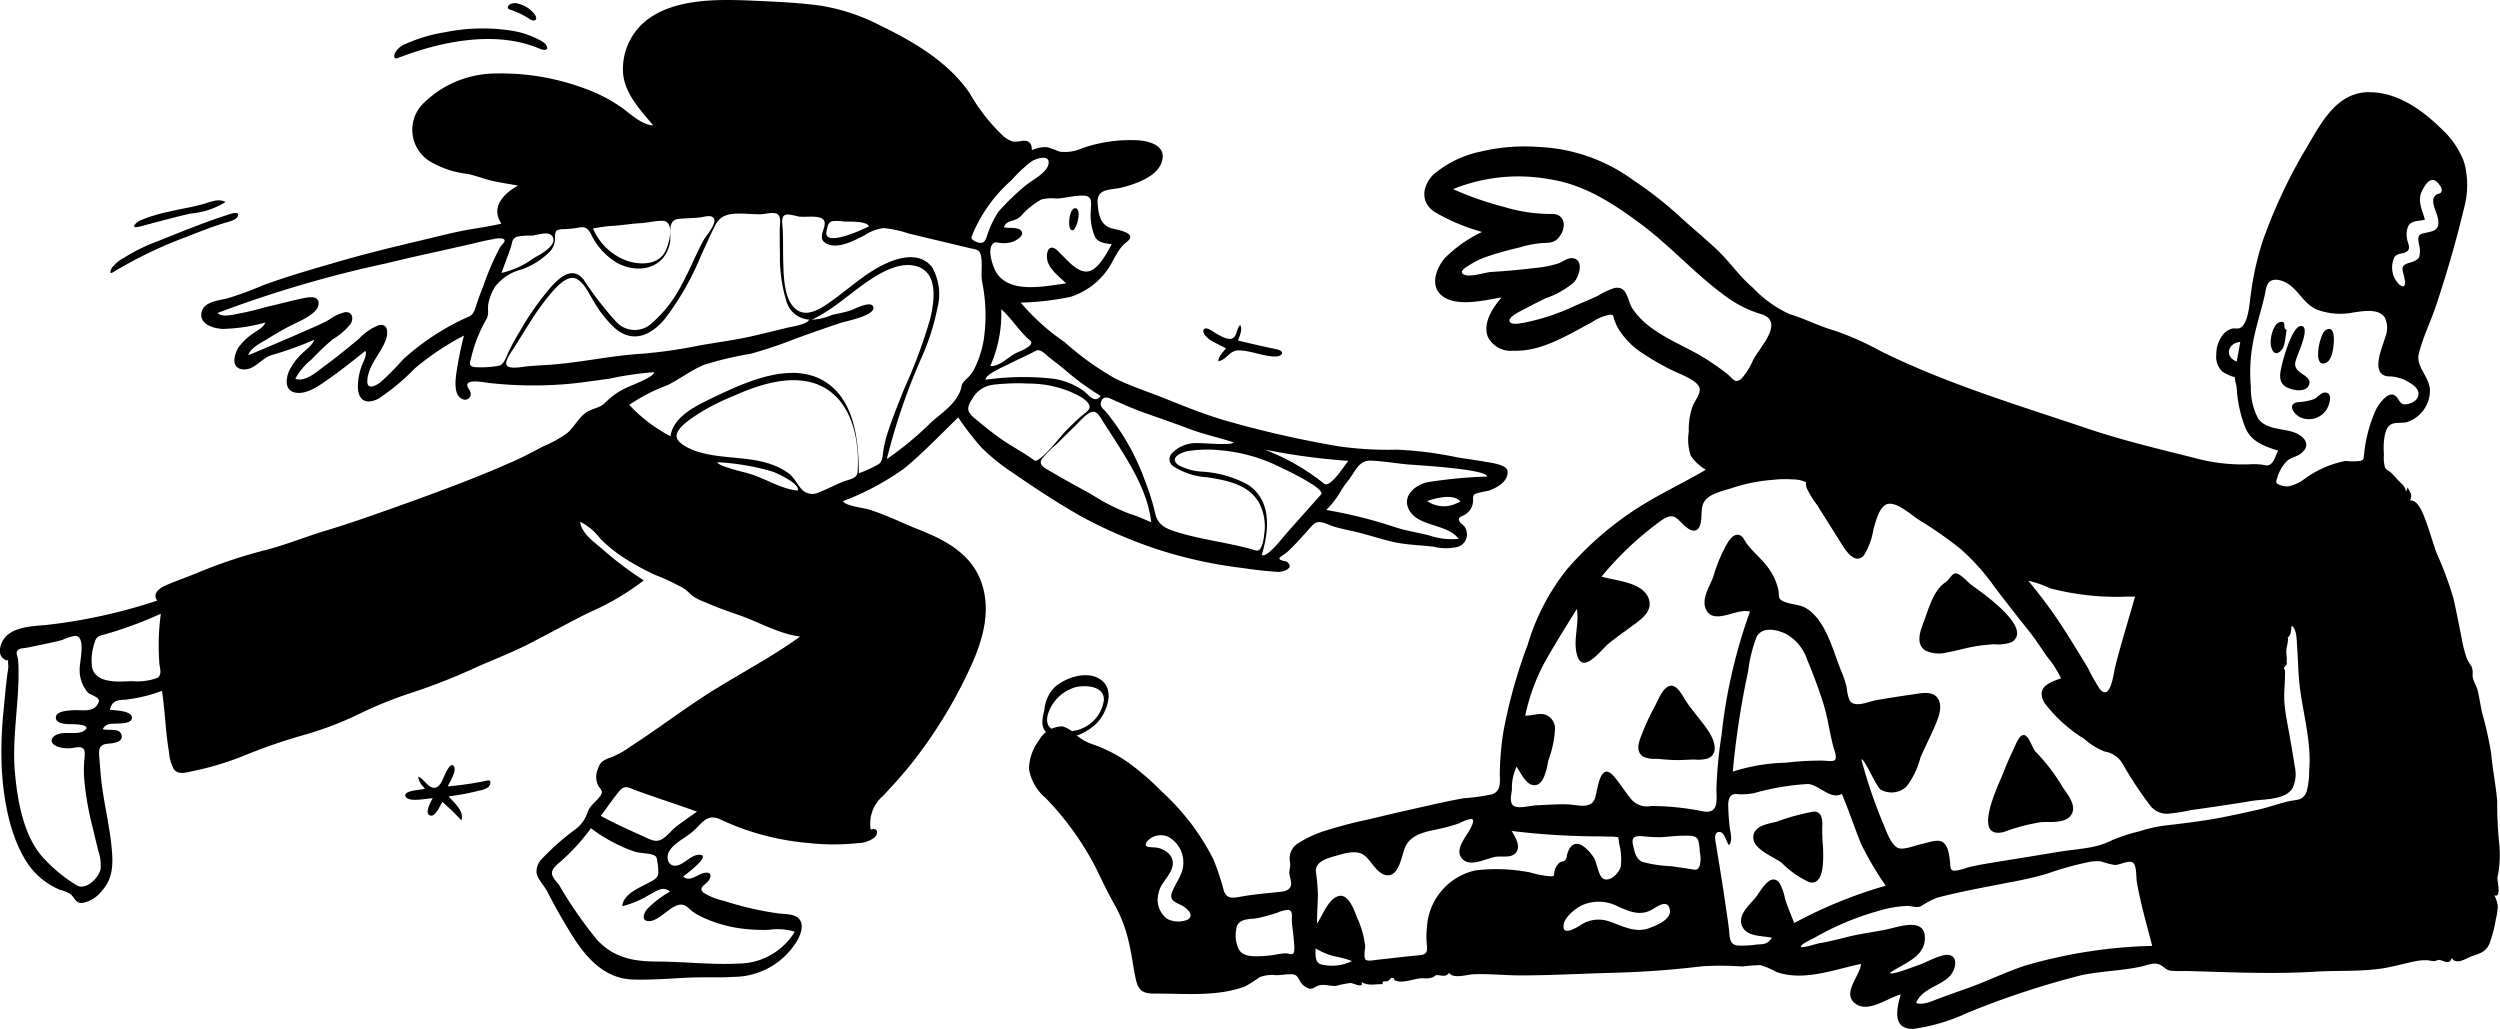 <svg xmlns="http://www.w3.org/2000/svg" width="215.698" height="88.775" viewBox="0 0 215.698 88.775">
  <g id="Group_1" data-name="Group 1" transform="translate(-513.941 -803.849)">
    <g id="illustrations" transform="translate(513.941 803.849)">
      <g id="Character_sprinting" data-name="Character/sprinting" transform="translate(0 0)">
        <path id="Ink" d="M155.361,176.428c1.8.082,3.652.166,5.44.42a17.08,17.08,0,0,1,5.056,1.684c2.9,1.413,5.872,3.13,7.74,5.848a16.244,16.244,0,0,0,2.791,3.6,2.308,2.308,0,0,0,.964.587,3.419,3.419,0,0,0,.852-.078c.556-.028.767.266.767.818a2.682,2.682,0,0,1,1.327-.256,8.684,8.684,0,0,1,1.049.377,3.511,3.511,0,0,0,1.932-.28,12.742,12.742,0,0,1,4.989-.687c1.1.115,2.425.591,1.857,2-.471,1.172-2.231,1.765-3.343,2.056-.946.248-2.217.027-2.138,1.332.056.911.194,1.889,1.162,2.184.531.162,2.412.4,1.313,1.226-.811.607-1.094,1.676-1.711,2.478a6.24,6.24,0,0,1-3.1,2.223,24.242,24.242,0,0,1-4.3.5,18.922,18.922,0,0,0,3.791,3.409A24.747,24.747,0,0,0,186.15,209c1.446.711,3.008,1.205,4.5,1.809,1.568.634,3.148,1.26,4.767,1.753a89.78,89.78,0,0,0,10.058,2.3,29.9,29.9,0,0,0,4.955.284,31.336,31.336,0,0,1,5.118.638c.817.15,1.642.245,2.459.394.392.072,1.944.23,2,.8.091.935-.921,1.46-1.661,1.721a8.473,8.473,0,0,0-1.1.248c-.3.166-.181.41-.215.731a1.424,1.424,0,0,1-.681,1.061c-.315.213-.694.2-.477.608.1.186.35.3.466.5a1.171,1.171,0,0,1,.166.726,1.143,1.143,0,0,1-.759.954,4.51,4.51,0,0,1-2.121-.008c-1.137-.138-2.291-.152-3.413-.4-1.17-.259-2.308-.659-3.479-.925-.6-.136-1.2-.25-1.789-.439-.382-.123-.934-.442-1.34-.342-.381.094-.679.554-.928.821-.344.368-.676.747-1.026,1.11-.231.241-.469.476-.721.695-.082.071-.59.381-.6.465-.02.235.534.231.653.325.689.545-.346.89-.793.863-1.03-.063-2.066-.189-3.086-.341a38.685,38.685,0,0,1-7.175-1.564,40.769,40.769,0,0,1-6.665-2.862c-2.04-1.152-4.013-2.454-5.94-3.785A17.044,17.044,0,0,1,174.66,215a22.1,22.1,0,0,1-2.042-2.638c-1.533,1.481-3.009,3.039-4.656,4.4a23.027,23.027,0,0,1-5.273,2.821c.059.381,1.84.609,2.166.709,1.486.452,2.912,1.178,4.357,1.747,2.4.947,4.685,2.179,5.486,4.808.787,2.585-.126,5.187-1.239,7.523a40.821,40.821,0,0,1-4.762,7.714c-.8,1.022-1.667,1.964-2.548,2.916a3.113,3.113,0,0,0-1.081,2.929c.6-.189.716.283.32.683a2.439,2.439,0,0,1-1.428.483,20.026,20.026,0,0,1-4.317-.017,22.3,22.3,0,0,1-7.541-2.023c-1.168-.561-1.591.343-2.394,1.043-.632.551-1.5.908-1.983,1.62-.4.586-.137,1.512.684,1.293.639-.171,1.152-.884,1.828-.911,1.2-.049-1.065,1.665-1.355,1.874.574.513,1.224-.191,1.8-.308.555-.113.71.175.414.637-.231.361-.955.616-.473,1.055a5.5,5.5,0,0,0,1.774.714,27.34,27.34,0,0,0,4.642,1.078c.514.073,1.338.026,1.755.391.55.481.285,1.277.006,1.828a6.409,6.409,0,0,1-5.5,3.262c-1.386.092-2.785,0-4.175.078-1.524.082-3.051.2-4.578.153-2.455-.081-4.017-1.856-5.241-3.807-.777-1.24-1.494-2.516-2.167-3.815-.263-.508-.814-1.034-.907-1.6a1.615,1.615,0,0,1,.561-1.289,21.293,21.293,0,0,1,2.829-2.476,2.972,2.972,0,0,0,1.028-1.481c.211-.553.616-.789.973-1.23.392-.485.269-.571-.037-.967a1.723,1.723,0,0,1-.06-1.5c.193-.674.607-.822,1.224-1.039a7.482,7.482,0,0,0,1.54-.867c2.467-1.591,4.792-3.392,7.29-4.939,2.464-1.526,5.04-2.875,7.392-4.578-1.91-.257-3.594-1.288-5.4-1.9-.924-.313-1.84-.648-2.735-1.041a5.646,5.646,0,0,1-1.044-.5c-.306-.221-.542-.513-.862-.722a20.372,20.372,0,0,0-2.486-1.168,22.148,22.148,0,0,1-2.58-1.408,12.305,12.305,0,0,1-2.142-1.722,4.846,4.846,0,0,0-1.722-1.445c.075,1,1.317,1.833,2,2.436a29.6,29.6,0,0,0,3.486,2.619,21.947,21.947,0,0,1-4.693,2.76c-1.823.9-3.594,1.9-5.41,2.814-1.538.775-3.156,1.372-4.719,2.092a51.649,51.649,0,0,1-5.182,2.02,35.038,35.038,0,0,0-4.594,1.856,28.7,28.7,0,0,1-4.586,1.757,47.282,47.282,0,0,0-5.119,1.749,25.617,25.617,0,0,1-4.663,1.42c-.532.117-1.216.331-1.588-.184a3.607,3.607,0,0,1-.406-1.452c-.311-1.758-.335-3.544-.615-5.3a13.025,13.025,0,0,1-3.184.765c-.7.032-1.131.1-1.306.873.407.046,1.861.066,1.9.643.036.52-.844.525-1.156.54-.558.025-1.064-.066-1.362.48.439.162,1.412-.133,1.607.457.25.762-.887.76-1.3.821-.714.107-.641.668-.592,1.267.064.789.113,1.579.22,2.364.228,1.677.617,3.329.8,5.012.16,1.455.249,2.853-.791,4.013a2.8,2.8,0,0,1-1.657,1.059c-.667.056-.655-.411-1.07-.755a2.919,2.919,0,0,0-.891-.367,6.315,6.315,0,0,1-2.6-1.993c-1.669-2.256-2.266-5.626-2.431-8.361a34.29,34.29,0,0,1,.159-5.213c.086-.933.172-1.867.285-2.8.035-.288.093-.577.115-.866.012-.166-.067-.5.017-.659-.108.2-.3.053-.489-.107-.392-.329-.271-.961-.062-1.394.631-1.3,2.524-1.355,3.755-1.456a47,47,0,0,0,9.62-2.108c-.447-.67.256-1.112.8-1.342.841-.355,1.709-.667,2.557-1.006a42.946,42.946,0,0,1,5.8-1.967c1.817-.442,3.576-1.176,5.368-1.715,1.852-.556,3.671-1.192,5.493-1.839,3.609-1.283,7.221-2.594,10.723-4.15.885-.393,1.731-.849,2.585-1.3a9.91,9.91,0,0,0,2.1-1.174c.562-.51.9-1.219,1.509-1.682.55-.417,1.3-.423,1.758-.941a6.315,6.315,0,0,1,2.188-1.418c.269-.132,2.037-.8,2-1.176a28.224,28.224,0,0,0-3.812.551c-1.322.185-2.643.391-3.975.494a34.915,34.915,0,0,1-6.464-.113c-.321-.035-1.609-.3-1.831.045-.169.263.252.575.256.857a.491.491,0,0,1-.705.492c-.735-.28-.628-1.465-.559-2.066a32.072,32.072,0,0,1,.68-3.418,23.1,23.1,0,0,0-4.264,2.854,18.373,18.373,0,0,1-3.113,2.59c-1.14.578-1.818.085-1.771-1.187a5.331,5.331,0,0,1,.341-1.679c.1-.257.487-.983.3-1.256-1.042.831-2.077,1.664-3.171,2.427-.773.539-1.894,1.381-2.9,1.167-.892-.189-.8-1.17-.522-1.832A5.122,5.122,0,0,1,116,206.852c.361-.362.874-.686,1.055-1.188a30.127,30.127,0,0,1-3.685,1.324c-.892.269-1.516,1.386-2.553,1.221s-.625-1.449-.21-2.007a5.217,5.217,0,0,1,1.081-1.023c.38-.282.957-.527,1.144-1a15.32,15.32,0,0,1-3.682.551c-.741-.043-1.979-.367-1.833-1.364s1.492-1.087,2.248-1.275a29.466,29.466,0,0,0,3.011-1.106c2.006-.742,4.05-1.337,6.1-1.928l.648-.187c2.316-.668,4.646-1.236,6.991-1.791,1.159-.274,2.314-.573,3.482-.807,1.13-.226,2.278-.357,3.4-.628-.945-1.427.2-2.6,1.435-3.279-.784-.159-1.581-.254-2.358-.446-.664-.164-1.3-.416-1.972-.561a8.183,8.183,0,0,1-3.277-1.092,3.2,3.2,0,0,1-.449-5.1,8.91,8.91,0,0,1,6.116-2.476,20.679,20.679,0,0,1,7.659,1.281,13.549,13.549,0,0,1,3.32,1.723c.668.5,1.724,1.465,2.621,1.465-1.074-1.3-2.391-2.642-2.585-4.4a5.349,5.349,0,0,1,1.839-4.513C148.078,176.092,152.257,176.287,155.361,176.428Zm-14.436,71.377a16.674,16.674,0,0,1-2.438,2.716c-.3.294-.9.669-.924,1.13-.023.376.438.8.64,1.1a36.876,36.876,0,0,0,3.246,4.681c1.472,1.57,3.152,1.875,5.236,1.88,2.314.005,4.66.295,6.97.173a5.726,5.726,0,0,0,4.859-2.747,4.976,4.976,0,0,0-2.223-.164,14.936,14.936,0,0,1-2.777-.17,11.922,11.922,0,0,1-2.457-.693,8.085,8.085,0,0,1-1.188-.592c-.275-.17-.482-.431-.753-.6-1-.616-2.149,1.343-3.215,1.305-.653-.023-.417-.665-.145-1.025a8.989,8.989,0,0,1,1.992-1.523c-.6-.554-1.281.027-1.854.316a8.341,8.341,0,0,1-2.26.942c.06-1.031,1.462-1.584,2.236-2,.344-.187.776-.36.861-.77a3.953,3.953,0,0,0-.078-1.059c-.041-.4-.071-.523-.493-.635-.512-.136-1.027-.1-1.54-.266A13.767,13.767,0,0,1,140.925,247.806ZM95.334,231.556c-.343.1-.689.177-1.037.251-.689.145-1.378.3-2.069.428-.347.066-.731.024-.834.355-.053.17.08.475.1.651a8.324,8.324,0,0,1,.047.96c.036,2.948-.58,5.88-.309,8.828.229,2.491.766,5.642,2.6,7.5a12.862,12.862,0,0,0,2.756,2.218c.78.429,1.869-.648,2.028-1.393a3.736,3.736,0,0,0-.2-1.613c-.159-.66-.32-1.319-.477-1.979a25.955,25.955,0,0,1-.738-4.279,11.3,11.3,0,0,1,0-1.408c.015-.257.136-.877-.044-1.1-.233-.285-.764-.1-1.079-.074a3.048,3.048,0,0,1-1.019-.082c-.8-.21-.943-.848-.067-1.144.612-.206,1.731.093,2.245-.3.6-.467-.617-.531-.9-.543-.38-.016-1.639.083-1.574-.625.048-.525,1.131-.559,1.511-.582.81-.048,1.835.256,2.185-.721.14-.391-.7-.59-.917-.784a2.921,2.921,0,0,1-.728-1.943c-.044-.652.6-2.911-.379-2.97A4.606,4.606,0,0,0,95.334,231.556Zm48.053,13.036c-.575.685-1.072,1.435-1.608,2.151,1.256.693,2.541,1.251,3.84,1.847.591.271,1,.486,1.576.075.41-.295.718-.714,1.118-1.021.575-.44,1.176-.844,1.766-1.264-1.74-.635-3.506-1.192-5.245-1.828C144.183,244.314,143.857,244.033,143.387,244.593Zm-14.326-2.175c.372.377-.344,1.423-.485,1.78a27.832,27.832,0,0,0,3.43-.508c.386-.08.244.39.1.545a1.729,1.729,0,0,1-.774.318,20.761,20.761,0,0,1-2.68.507c.412.507,1.4,1.3,1.085,2.064a19,19,0,0,0-1.628-1.587c-.184.275-.566,1.244-.985,1.185-.657-.093.009-1.226.146-1.5-.443,0-2.106.389-2.338-.156s1.368-.54,1.664-.671l-.055-.068-.056-.067a1.618,1.618,0,0,1-.465-.9c.5.171.828.949,1.373.96.517.011.748-.767.932-1.135C128.431,242.979,128.787,242.139,129.062,242.417Zm55.971-7.332c1.112.938.357,2.831-.485,3.681-.943.953-3.042,1.829-4.237.857-.654-.532-.418-1.343-.257-2.05a3.131,3.131,0,0,1,.941-1.988C182.007,234.746,183.9,234.134,185.032,235.085Zm-2.258.545a3.5,3.5,0,0,0-2.442,2.433c-.338,1.465,1.183,1.573,2.185,1.352a3.125,3.125,0,0,0,2.664-2.651C185.236,235.512,183.618,235.451,182.775,235.631ZM103.819,229.3a34.622,34.622,0,0,1-4.857,1.791c-.52.109-.734.229-.863.714a4.736,4.736,0,0,0-.222,2.075c.267,1.472,2.315,1.291,3.452,1.234a4.92,4.92,0,0,0,2.213-.287c.37-.266.215-.765.157-1.153A20.27,20.27,0,0,1,103.819,229.3Zm88.587-14.025c-.6.113-1.632.6-.775,1.212a4.926,4.926,0,0,0,2.1.558,9.5,9.5,0,0,1,3.854,1.108c2.111,1.373,1.853,3.963,1.221,6.083.455.268,1.791-1.484,2.043-1.769q1.531-1.734,3.075-3.456c.441-.491-3.171-2.187-3.5-2.34a14.247,14.247,0,0,0-5.241-1.477A10.952,10.952,0,0,0,192.406,215.27Zm-7.448-4.3c-.164.413.123.6.387.886a19.993,19.993,0,0,1,3.335,5.837,20.54,20.54,0,0,1,.95,3.02c.249,1.016,1.039,1.287,1.986,1.576,2.181.664,4.478.887,6.667,1.543.587.176.7-1.114.738-1.441a4.332,4.332,0,0,0-.482-2.722c-.924-1.551-2.777-1.88-4.43-2.145a6.079,6.079,0,0,1-2.939-.953.734.734,0,0,1-.136-1.1,2.906,2.906,0,0,1,2.314-.89c.409-.029,2.942.227,3.025-.073-1.261-.411-2.556-.682-3.8-1.152-.969-.367-1.946-.713-2.925-1.056l-.978-.343c-.995-.349-1.906-.773-2.86-1.193C185.455,210.609,185.126,210.55,184.958,210.974ZM206.35,217.7a8.228,8.228,0,0,0-.866,1.259,8.022,8.022,0,0,1-1.118,1.39,39.671,39.671,0,0,1,5.8,1.44c.984.33,2,.493,3.008.73a6.163,6.163,0,0,0,2.619.324c-1-1.373-3.653-.993-4.352-2.656-.476-1.131.694-2.033,1.65-2.23a40.168,40.168,0,0,1,5.148-.491c.018-.649-6.141-.985-6.75-1.038-1.081-.094-2.21-.3-3.289-.334C207.2,216.059,206.876,216.992,206.35,217.7Zm-23.5-4.749c-.593.574-1.174,1.16-1.767,1.734a9.19,9.19,0,0,0-1.225,1.23c-.392.574.295.85.752,1.122,1.155.686,2.349,1.327,3.525,1.98a17.335,17.335,0,0,0,3.32,1.676c.623.183,1.209.468,1.81.709-.29-2.6-1.785-4.969-3.164-7.14-.317-.5-.643-.99-.96-1.488-.16-.251-.455-.843-.79-.894C183.856,211.8,183.147,212.66,182.848,212.95Zm30.227,6.628a2.509,2.509,0,0,0,2.262.312q.3-.123.6-.259C215.388,218.889,213.782,219.341,213.074,219.578Zm-59.851-9.062a18.09,18.09,0,0,0-3.765,2.025c-.411.322-1.33,1-1.115,1.611.184.525,1.2.972,1.684,1.132,2.541.841,5.433.229,7.773,1.773.633.418.84.964,1.31,1.513a1.255,1.255,0,0,0,1.535.229c.751-.271,1.442-.685,2.2-.951.385-.136,1.04-.226,1.08-.746.188-2.452-.334-5.575-2.5-7.075C159,208.341,155.655,209.419,153.223,210.515Zm-1.374,5.713c-.062.311,2.342.874,2.6.946,1.452.4,2.808,1.351,4.312,1.5.261-.583-1.822-1.512-2.151-1.632A20.55,20.55,0,0,0,151.849,216.229Zm47.211-1.089a19.378,19.378,0,0,1,5.117,2.934c.527.439,1.807-1.643,2.094-1.962A57.233,57.233,0,0,1,199.06,215.14ZM164.994,200.5c-1.69,1.117-3.161,2.576-5.016,3.432a4.969,4.969,0,0,0,1.769-.416c.54-.128,1.086-.213,1.611-.395.323-.112,1.656-.832,1.906-.344.391.763-2.362,1.291-2.754,1.421q-1.983.659-3.944,1.378a39.982,39.982,0,0,1-3.844,1.294,29.4,29.4,0,0,0-4.019.95c-1.131.464-2.1,1.232-3.194,1.774a14.932,14.932,0,0,0-3.28,1.689,13.5,13.5,0,0,0,3.564,2.709c.213-1.669,2.168-2.619,3.506-3.261,2.917-1.4,7.3-3.508,10.271-1.138,2.173,1.732,2.467,5.019,2.467,7.592a10.99,10.99,0,0,0,1.673-.767c.379-.2.383-.738.431-1.1a9.806,9.806,0,0,1,.423-1.739c.408-1.261.919-2.49,1.405-3.722a43.369,43.369,0,0,0,2.243-6.053c.316-1.368.692-3.719-.957-4.4C167.829,198.815,166.152,199.73,164.994,200.5Zm-7.379-5.567c-.276.185-.173.739-.154,1.017.068,1.011.026,2.026.059,3.039.041,1.234.05,3.5,1.322,4.188.87.473,1.952-.236,2.646-.719,1.175-.817,2.253-1.765,3.444-2.562,1.412-.945,4.088-2.253,5.439-.475a4.694,4.694,0,0,1,.446,3.516,20.107,20.107,0,0,1-1.362,4.259,53.2,53.2,0,0,0-3,8.765,28.615,28.615,0,0,0,3.879-3.226c.947-.816,2.353-1.754,2.571-3.085.049-.3.34-.515.54-.716a3.12,3.12,0,0,0,.609-.86,8.952,8.952,0,0,0,.75-2.34,14.312,14.312,0,0,0-.125-5.06c-.13-.761.061-1.577-.116-2.319-.123-.515-.486-.485-.97-.6-1.741-.422-3.485-.831-5.227-1.249a9.4,9.4,0,0,0-2.211-.478,3.9,3.9,0,0,0-1.63.629c-.854.428-2.213,1.176-3.194.751-1.143-.5.189-1.614-.384-2.144-.393-.363-1.568-.145-2.1-.235C158.553,194.972,157.882,194.749,157.614,194.929Zm17.99,14.618a2.349,2.349,0,0,0-1.771,1.2c-.465.719-.521,1.076.143,1.639.716.607,1.464,1.207,2.224,1.753.963.693,2.031,1.218,2.983,1.928.417.311,2.308-2.127,2.637-2.461.453-.461.917-.923,1.4-1.348.178-.155.734-.515.734-.779,0-.667-1.478-1.263-1.953-1.447a9.545,9.545,0,0,0-3.318-.594A18.381,18.381,0,0,0,175.6,209.546Zm3.705-2.933c-.781.415-1.6.764-2.381,1.17-.279.144-2.036.882-1.947,1.324a23.069,23.069,0,0,1,5.917-.077,6.15,6.15,0,0,1,2.468.992c.56.4.987,1.176,1.544.488a22.905,22.905,0,0,1-3.165-2.325c-.441-.363-.894-.7-1.342-1.057C180.137,206.918,179.7,206.407,179.309,206.613Zm-46.771-9.638c-.619.087-1.221.251-1.829.392-2.461.57-4.931,1.082-7.386,1.685a101.884,101.884,0,0,0-14.606,4.292c.392.434,1.433.12,1.92.035.954-.167,1.879-.458,2.821-.678.921-.215,1.846-.471,2.775-.65.428-.082,1.183-.191,1.2.451.024.91-1.742,1.59-2.391,1.922-.693.356-1.365.749-2.025,1.162-.522.327-1.484.763-1.654,1.412,1.694-.718,3.388-1.432,5.071-2.174.634-.279,1.276-.543,1.88-.884a3.928,3.928,0,0,1,1.4-.662c.645-.049.752.537.48,1.01a5.689,5.689,0,0,1-1.559,1.34,22.379,22.379,0,0,0-1.834,1.749,5.357,5.357,0,0,0-1.383,1.656c.885.3,1.89-.653,2.54-1.121,1.021-.737,1.973-1.538,2.947-2.334a4.647,4.647,0,0,1,1.749-1.189c.831-.154.763.8.561,1.321-.451,1.172-1.506,2.148-1.581,3.469-.046.813.642.5,1.1.177a25,25,0,0,0,2-2.016,21.152,21.152,0,0,1,5.717-3.71c.374-.161.509-.738.623-1.085.17-.518.365-1.02.569-1.527a22.193,22.193,0,0,1,1.441-3.332c.175-.286.626-.577.253-.745A1.791,1.791,0,0,0,132.538,196.975Zm17.854-1.876c-.633.074-1.275.067-1.909.134-1.036.109-.584,1.37-.751,2.129-.491,2.236-2.861,2.658-4.656,1.6a5.861,5.861,0,0,1-2.159-2.439c-.31-.567-.54-.659-1.181-.517a8.5,8.5,0,0,1-1.287.109c-.563.041-.612.16-.623.7a1.7,1.7,0,0,1-.4,1.191,6.537,6.537,0,0,1-2.478,1.586,4.145,4.145,0,0,0-2.316,1.518,4.606,4.606,0,0,0-.565,1.467c-.076.547.11.886-.209,1.391a12.355,12.355,0,0,0-1.3,3.388c-.109.388-.152.548.271.655a8.339,8.339,0,0,0,2.1-.1c.445-.017.705-.8.85-1.121a19.169,19.169,0,0,1,.972-1.79,24.5,24.5,0,0,1,2.643-3.8c.772-.875,1.911-1.963,2.9-.734a28.5,28.5,0,0,0,2.816,3.645,2.156,2.156,0,0,0,3.126.063,10.962,10.962,0,0,0,2.478-3.192c.7-1.261,1.227-2.608,1.908-3.877.214-.4,1.2-1.474.9-1.935C151.316,194.851,150.677,195.066,150.392,195.1Zm5.306-.275c-.558.026-1.119-.036-1.676-.047-1.009-.02-1.853.015-2.36.983-.447.854-.828,1.762-1.237,2.636a23.942,23.942,0,0,1-3.119,5.459c-1.206,1.432-2.765,2.153-4.335.785a10.018,10.018,0,0,1-1.724-2.158c-.4-.617-.857-1.7-1.528-2.061-.748-.4-1.6.518-2.061,1.017a20.836,20.836,0,0,0-2.028,2.777c-.447.691-.876,1.4-1.311,2.095-.176.283-.894,1.21-.655,1.563s1.409.112,1.748.08c.808-.077,1.615-.1,2.424-.174,2.515-.216,4.992-.769,7.513-.917a42.223,42.223,0,0,0,4.932-.71c1.59-.284,3.189-.477,4.762-.852.925-.22,1.851-.441,2.774-.67.319-.079,1.829-.295,1.922-.71a2.187,2.187,0,0,1-1.953-1.6,12.946,12.946,0,0,1-.555-4.024c-.015-.515-.018-1.03-.018-1.545v-.618c0-.369.159-1.04-.173-1.3C156.732,194.6,156.054,194.807,155.7,194.824Zm20.631,8.2a11.235,11.235,0,0,1-.943,4.89c.719.115,1.574-.787,2.177-1.089.232-.117,1.771-.676,1.255-1.1C177.871,204.937,177.25,203.839,176.329,203.026Zm20.617,1.361c.211.416-.05.944-.191,1.339,1.1.264,2.19.523,3.3.747.833.169.542.668-.181.634-1.006-.048-1.941-.474-2.942-.529-.953-.053-1.065.78-1.878.94.028-.458.4-.776.664-1.12-.439-.225-.887-.434-1.312-.682-.22-.128-.829-.667-.595-.953s.857.253,1.078.372c.314.17.94.543,1.31.436C196.7,205.423,196.595,204.7,196.946,204.387Zm-15.808-10.905a3.7,3.7,0,0,0-1.351.077,6.745,6.745,0,0,0-1.273.92c-.34.287-.51.636-.933.805s-.856.155-1.019.671c.383.105,1.136-.034,1.436.248.437.41-.325.862-.642.991a2.566,2.566,0,0,1-1.288.09c-.2-.015-.2-.077-.365.023-.613.371-.189,1.689.01,2.17.973,2.354,4.3,1.561,6.213,1.32-.61-.615-1.609-1.293-1.659-2.258-.015-.287.056-.8.425-.825.3-.019.649.427.833.6.545.521,1.249,1.384,2.037,1.459,1.053.1,1.863-1.606,2.3-2.35-.537-.1-1.125-.095-1.436-.622a4.729,4.729,0,0,1-.371-2.29c.006-.6.2-1.256-.605-1.286C182.711,193.2,181.884,193.43,181.138,193.482Zm-70.692,1.539c-.153.335-.82.466-1.113.555-1.113.34-2.2.772-3.285,1.2a37.413,37.413,0,0,0-6.358,3.057c-.374.235-.191-.218-.094-.382a3.143,3.143,0,0,1,1.017-.85,15.894,15.894,0,0,1,2.926-1.441c2.046-.813,4.122-1.676,6.22-2.335C110,194.745,110.652,194.571,110.446,195.021Zm25.409,1.657a5.956,5.956,0,0,0-1.274.082c-.51.173-.426.523-.576.953-.256.731-.53,1.455-.8,2.182a7.3,7.3,0,0,0,2.772-1.279c.474-.255,2.122-1.1,1.625-1.876C137.291,196.25,136.307,196.631,135.855,196.678ZM147.1,195.4c-.612-.011-1.285.174-1.9.205-.83.041-1.648.2-2.477.237-.546.025-1.081.137-1.621.211a5.053,5.053,0,0,0,2.9,2.784c1.039.356,2.493.416,3.2-.568C147.613,197.708,148.281,195.426,147.1,195.4Zm31.864-5.141a11.741,11.741,0,0,0-1.759,1.646,12.715,12.715,0,0,0-3.445,4.886c-.083.267.547.5.717.513.36.022.433-.16.575-.464a8.615,8.615,0,0,1,1.043-2.238,21.882,21.882,0,0,1,2.295-2.22c.538-.457,1.856-1.1,2.011-1.857C180.584,189.635,179.37,190,178.965,190.264Zm-17.212,5.172c-.377.11-.407.459-.494.835-.347,1.512,3.161-.138,3.65-.385-.162-.485-1.761-.4-2.131-.416A3.688,3.688,0,0,0,161.753,195.435Zm20.721.785c-.52.02-.28-2.1.311-1.89C183.292,194.514,182.808,196.208,182.475,196.221ZM109.4,193.779a6.851,6.851,0,0,1-3.035,1c-1.458.325-2.9.739-4.35,1.113-.913.236-.4-.327.058-.538a13.4,13.4,0,0,1,2.517-.758c.91-.217,1.84-.361,2.744-.6C107.958,193.835,108.766,193.416,109.4,193.779Zm24.762-14.771a7.653,7.653,0,0,1,2.543.909c.642.384.616.981-.2.634-3.8-1.616-8.506-.637-12.213.794-.409.158-.379-.187-.255-.452a1.733,1.733,0,0,1,.883-.748,13.491,13.491,0,0,1,3.4-1.011A16.288,16.288,0,0,1,134.16,179.008Zm.555-2.322a2.556,2.556,0,0,1,1.331.867c.345.482.071.728-.408.445a6.588,6.588,0,0,0-1.637-.8c-.324-.088-.311-.291-.078-.47A.949.949,0,0,1,134.715,176.686Z" transform="translate(-89.941 -176.349)" fill-rule="evenodd"/>
      </g>
      <g id="Character_chilling" data-name="Character/chilling" transform="translate(88.781 7.958)">
        <path id="Accent" d="M432.565,583.869c5.084-.4,9.934,1.491,14,4.444a44.092,44.092,0,0,1,12.68,14.989c.32.246.634.5.947.754a42.765,42.765,0,0,1,4.754,4.4c.808.894,2.929,3.069,2.008,4.44a1.628,1.628,0,0,1-.838.574c-.9.323-1.84.486-2.729.864a6.74,6.74,0,0,0-2.937,2.113c-.2.283-.252.617-.521.742a4.18,4.18,0,0,1-1.133.111l-1.878.184a31.378,31.378,0,0,0-4.447.516l-6.62,1.635a27.679,27.679,0,0,0-4.194,1.068c-1.916.82-3.744,2.021-5.577,3.011l-2.66,1.436a2.631,2.631,0,0,1-1.237.276l-3.661.282c-.591.046-.874.283-.952-.308l-.851-6.5-.45-3.437c-.027-.2-.019-1.217-.186-1.339-.105-.077-.721.088-.835.1l-1.662.2-3.591.44c-.1.012-.635.006-.7.085s.064.628.076.743l.381,3.621c.015.14.185.789.1.9-.062.08-.513.089-.6.1l-3.464.566a13.714,13.714,0,0,0-2.689.439,6.794,6.794,0,0,0-1.281.921L406.18,626.4c-.854.629-2.005.468-3.045.548l-12,.914.03-1.121q.079-2.97.158-5.939l.069-2.589c0-.164-.061-.643.046-.765.142-.161.778-.23.976-.289l1.986-.588,5.827-1.725,5.759-1.705,1.97-.583c.152-.045.682-.1.787-.233.133-.162.073-.852.095-1.057.1-1,.253-2,.434-2.985,1.305-7.134,4.355-14.381,10.011-19.141A23.421,23.421,0,0,1,432.565,583.869Zm.9,14.307c-.5-.591-1.349-1.556-2.238-1.4-.723.13-1.116,1.026-1.368,1.622a28.952,28.952,0,0,0-1.641,7.7c-.2,1.606-.357,3.219-.458,4.833l10.819-.833c-.17-1.15-.307-2.31-.512-3.454a6.9,6.9,0,0,0-.63-1.619A29.258,29.258,0,0,0,433.461,598.176Z" transform="translate(-367.809 -551.498)" fill="none" fill-rule="evenodd"/>
        <path id="Ink-2" data-name="Ink" d="M198.423,156.556l.088,0c2.393.064,4.5,1.6,6.141,3.235a7.238,7.238,0,0,1,1.895,2.858,7.52,7.52,0,0,1-.036,3.956c-.674,2.827-1.5,5.669-2.425,8.424-.456,1.355-1.117,2.684-1.461,4.072-.284,1.143.911,1.975.957,3.15a2.885,2.885,0,0,1-1.846,2.721c-.466.18-1.031.03-1.461.215-.393.169-.531.667-.606,1.05a6.247,6.247,0,0,0-.055,1.57,3.081,3.081,0,0,0,.095,1.135c.108.2.3.262.474.4a6.214,6.214,0,0,1,.588.625c.334.35.656.539.746,1.049l.145-.347c.249.456.434.674.2,1.107.735-.072,1.17,1.261,1.363,1.767.353.926.6,1.887.949,2.813a30.472,30.472,0,0,1,1.431,3.851c.26,1.117.465,2.264.7,3.388a11.245,11.245,0,0,0,.481,1.88,6.613,6.613,0,0,0,.371.6,1.38,1.38,0,0,1,.1.75c.012.558.364.921.475,1.463.118.579.215,1.165.334,1.746a32.626,32.626,0,0,1,.793,3.522c.125,1.376.392,2.734.526,4.11a33.079,33.079,0,0,0,.169,3.656,9.446,9.446,0,0,1-.152,3c-.025.26.376,1.81-.268,1.512a2.788,2.788,0,0,1,.3.94,4.9,4.9,0,0,1-.167,1.124,10.567,10.567,0,0,1-.552,2.126c-.338.744-.852.833-1.551,1.089-.473.173-1.326.79-1.7.13-.222.677-.657.209-1.144.171,0,0-.279.1-.331.112a2.724,2.724,0,0,1-.544-.072,4.383,4.383,0,0,0-1.257.108c-.957.2-1.883.473-2.855.611-1.9.27-3.757.142-5.657.261-3.718.231-7.5.037-11.22-.063a9.873,9.873,0,0,1-1.224-.016c-.425-.066-.518-.267-.849-.469-.55-.335-1.161-.009-1.732.113-1.676.359-3.427.385-5.116.733A73.757,73.757,0,0,0,163.64,236a16.157,16.157,0,0,1-4.636,1.37c-1.863.04-1.423-1.8-1.081-2.976-1.076.286-2.767,1.592-3.861.834-1.3-.9.355-2.4.433-3.466-2.33.484-4.974,1.545-7.339.682a6.273,6.273,0,0,0-1.34-.574,14.64,14.64,0,0,0-1.558.117,26.582,26.582,0,0,0-3.475-.019c-2.607.321-5.178.5-7.806.566-2.646.07-5.292.226-7.94.22-1.344,0-2.712-.163-4.053-.091-.527.028-1.66.411-2.03-.125-.371.445-.687.148-1.163.2.088-.009-.248.186-.3.2a1.956,1.956,0,0,1-.746.062c-.7-.007-1.347.319-2.04.288a1.306,1.306,0,0,1-.456-.119c-.035-.014-.027-.166-.083-.179-.339-.076-.251.132-.467.237-.239.116-.592-.072-.456.285-.648-.028-1.261.19-1.85-.194.279.616-.694.1-.949.094a7.917,7.917,0,0,0-1.214.243c-.505.058-1.013-.176-1.508-.033-.387.112-.52.382-.923.244a1.369,1.369,0,0,1-.723-.649c-.229-.384-.259-.555-.812-.562-.41-.005-.823.083-1.237.082a3.048,3.048,0,0,0-1.429.174,10.374,10.374,0,0,1-1.258.8c-2.327.856-4.882.629-7.311.615-1.025-.006-1.776.088-2.064-1.081-.243-.988-.34-2.021-.572-3.017a12.121,12.121,0,0,0-1.227-3.443c-.611-1.058-1.126-2.151-1.658-3.25a25.213,25.213,0,0,0-4.367-6.087,4.138,4.138,0,0,1-1.432-2.508,4.253,4.253,0,0,1,.872-2.486,2.314,2.314,0,0,1,2.042-1.182,2.846,2.846,0,0,1,1.22.8,4.654,4.654,0,0,0,1.365.748,12.143,12.143,0,0,1,3.149,1.632,22.778,22.778,0,0,1,2.856,2.487,20.132,20.132,0,0,1,4.4,5.792,20.821,20.821,0,0,1,.89,2.66c.257.9.956.654,1.743.524.958-.158,1.922-.243,2.886-.343.363-.038.875-.049,1.094-.392.241-.379-.035-.869-.057-1.262a3.721,3.721,0,0,1,.075-.569c.02-.233-.049-.445-.049-.677a1.563,1.563,0,0,1,.62-1.244,9.871,9.871,0,0,1,2.64-1.212,37.136,37.136,0,0,1,3.634-.936c1.359-.341,2.725-.648,4.091-.958,1.342-.3,2.682-.617,4.039-.852a17.312,17.312,0,0,0,2.43-.338c.82-.267.684-1.092.681-1.823a24.649,24.649,0,0,1,.322-3.644,44.137,44.137,0,0,1,2.086-7.445,19.225,19.225,0,0,1,3.361-6.472,28.219,28.219,0,0,1,5.467-4.886c2.072-1.429,4.377-2.461,6.54-3.736a3.882,3.882,0,0,1-1.308-1.227,4.446,4.446,0,0,1-.164-2.052,6.111,6.111,0,0,1,.309-2.147c.148-.4.721-1.146.633-1.576-.147-.722-1.727-1.25-2.309-1.547a22.256,22.256,0,0,1-2.667-1.529,6.678,6.678,0,0,1-2.055-2.111,4.35,4.35,0,0,1-.341-.772c-.1-.3-.03-.4-.329-.423a3.907,3.907,0,0,0-1.595.656c-2.073,1.091-4.349,2.56-6.8,2.462a2.206,2.206,0,0,1-2.2-1.24c-.413-1.219.449-2.478,1.206-3.358-1.476.232-4.2.957-5.363-.36-.776-.878-.191-2.271.46-3.033a11.386,11.386,0,0,1,3.219-2.258,17.255,17.255,0,0,1-4.15-1.756c-1.169-.848-1.024-2.151-.1-3.151a9.107,9.107,0,0,1,4.07-2.014,16.389,16.389,0,0,1,5.034-.415,14.921,14.921,0,0,1,8.249,2.911,32.332,32.332,0,0,1,3.836,2.987c1.111,1.031,2.3,1.99,3.39,3.032,1.06,1.01,1.895,2.261,3.014,3.2a10.2,10.2,0,0,0,3.2,2.3c1.282.378,2.436,1,3.729,1.374a24.386,24.386,0,0,1,4.086,1.8c5.7,2.822,11.828,4.659,17.842,6.685,3.076,1.036,6.172,1.767,9.313,2.558a15.688,15.688,0,0,0,4.669.538,5.925,5.925,0,0,1,1.1.026c.271.038.478.141.72-.022.349-.233.48-.84.687-1.185-1.158-.359-2.292-.748-2.82-1.935a10.818,10.818,0,0,1-.652-2.424c-.078-.432-.08-.868-.147-1.3a4.073,4.073,0,0,1-.141-.732c-.026.136-.889-.311-1.014-.393a1.721,1.721,0,0,1-.567-1.509,2.709,2.709,0,0,1,.608-1.757,1.53,1.53,0,0,1,.72-.469c.2-.059.473.018.652-.041.8-.264.887-2.237,1-2.956a25.214,25.214,0,0,1,1.036-4.612,44.846,44.846,0,0,1,3.747-7.975c1.288-2.159,2.575-4.8,5.408-4.829Zm-24.487,66.464a26.913,26.913,0,0,0-3.352.948,30.085,30.085,0,0,1-3.144.735c-2.112.416-4.27.8-6.351,1.338a7.542,7.542,0,0,0-1.406.736c-.379.178-.735,0-1.129-.017a9.839,9.839,0,0,0-2.636.456,23.836,23.836,0,0,0-5.442,2.294c-.158.085-1.225.573-1.174.775.041.165,1.4-.278,1.613-.311,1.092-.166,2.159-.511,3.243-.725.89-.176,1.79-.295,2.676-.49.986-.217,3.087-.972,3.17.658.09,1.761-1.854,2.3-3.022,3.124.13.225,2-.516,2.237-.591.8-.257,1.537-.721,2.348-.918,1.412-.343,1.241,1.217.462,1.911-.866.771-2.3,1-2.778,2.19.63.227,1.453-.2,2.032-.412q1.14-.418,2.287-.819c1.716-.6,3.346-1.418,5.07-1.986a42.535,42.535,0,0,1,10.98-1.707c-.33-1.279-.69-2.551-.986-3.839-.127-.551-.243-1.1-.339-1.662-.067-.388-.01-1.315-.277-1.621-.325-.372-1.172.151-1.632.141a7.281,7.281,0,0,1-1.2-.316A3.866,3.866,0,0,0,173.936,223.021Zm-66.5,7.405c0,.612-.106,1.353.7,1.425a3.892,3.892,0,0,0,2.441-.331,8.45,8.45,0,0,0-1.59-.424A6.316,6.316,0,0,1,107.436,230.426Zm13.272-11.143a3.9,3.9,0,0,0-.88.35c-.408.139-.823.256-1.24.366-1.253.332-2.865.384-3.44,1.729-.287.671-.486,2.4-1.484,2.391-.887-.006-1.418-1.286-2.05-1.742-.654-.471-1.69-.15-2.4.054s-1.828.474-1.748,1.382a19.137,19.137,0,0,1,.17,1.914c-.007.849-.079,1.7-.079,2.546.5-.689.942-2.075,1.833-2.353s1.41,1.293,1.644,1.9a7.616,7.616,0,0,1,.677,2.4c.007.254-.147.953.029,1.162.157.186.76.051.955.031,1.207-.126,2.407-.282,3.618-.387.622-.054.791-.19.73-.859a7.1,7.1,0,0,1,0-1.554,5.34,5.34,0,0,1,4.194-4.918,15.2,15.2,0,0,1,4.676.17,9.389,9.389,0,0,0,1.763.343c.427-.018.289-.042.376-.444a1.319,1.319,0,0,1,.405-.715c.169-.154.383-.067.542-.268.115-.145.1-.344.152-.511.106-.326.3-.767.679-.849.614-.133,1.266.689,1.576,1.113s.417,1.747.931,1.919c.594.2,1.3-.581,1.424-1.072a5.214,5.214,0,0,0-.144-2.027,3.214,3.214,0,0,0-.069-.509,3.394,3.394,0,0,0-.855-.061c-.569-.027-1.139-.028-1.708-.03a64.453,64.453,0,0,1-6.637-.459c.322.525.874,1.388.308,1.942-.419.411-1.177.2-1.7.289-.744.119-2,.826-2.708.31-1-.728.131-1.979.5-2.667.079-.148.374-.667.249-.84C120.9,219.182,120.867,219.282,120.708,219.283Zm-16.646,8.093c-.51.156-1.025.305-1.546.421-.612.135-1.56,0-1.857.677a2.854,2.854,0,0,0,.07,1.847c.211.584.7.734,1.288.778a9.656,9.656,0,0,0,2.043-.151,6.19,6.19,0,0,1,.817-.1c.16,0,.483.146.625.026.184-.155.063-1.036.048-1.247-.036-.523-.135-1.039-.162-1.562-.019-.376.122-.887-.318-.967A2.883,2.883,0,0,0,104.062,227.376Zm41.212-10.349a6.156,6.156,0,0,1-1.148.107c-.239,0-.524-.085-.745.046-.407.242-.347.879-.333,1.277.017.482.059.972.111,1.452.049.459.3,1.215-.055,1.608-.251-.275-.374-1.172-.858-1.139-.532.036-.286.887-.239,1.191.261,1.684.558,3.369.791,5.057.111.8.254,1.6.328,2.406.05.541.066,1.029.671,1.141a8.829,8.829,0,0,0,1.757-.087c.583-.014.918-.054,1.253-.581-.8-.176-2.077-.068-2.53-.919-.528-.992.586-1.885,1.133-2.563.421-.521,1.28-2.252,2.061-1.224a4.634,4.634,0,0,1,.474,1.366c.231.7.513,1.389.79,2.072a39.323,39.323,0,0,1,7.891-3.22,27.988,27.988,0,0,1-2.1-3.552c-.59-1.446-1.08-2.931-1.683-4.372-.957.559-1.98-.8-2.934-.851A21.589,21.589,0,0,0,145.274,217.027Zm-15,9.748c-.525.313-1.3.921-1.423,1.55-.218,1.087,1.022.36,1.405.122a2.778,2.778,0,0,1,2.507-.35c1.18.394,2.268,1.058,3.535.553.63-.251,2.029-.788,1.651-1.751-.26-.664-1.021-.094-1.424.144-1.053.623-1.926.228-2.978-.221A3.55,3.55,0,0,0,130.276,226.774ZM92.894,221.2c-.421.6.435.468.811.527.786.122,1.6.749,1.38,1.637-.211.866-1.039,1.407-1.2,2.315a2.058,2.058,0,0,0,.748,2.2,2.128,2.128,0,0,0,1.773.063c.65-.422-.157-1.05-.587-1.259-.57-.277-1.03-.427-.748-1.155.344-.887,1.012-1.568.952-2.583a2.491,2.491,0,0,0-1.3-2.146A1.567,1.567,0,0,0,92.894,221.2Zm57.535-2.578c.728-.031.757.849.721,1.283a17.666,17.666,0,0,0,.07,1.817c.016.787.181,3.364-1.21,2.981a7.923,7.923,0,0,1-2.349-1.655c-.661-.507-2.343-1.115-2.452-2.077-.123-1.086,1.2-1.289,1.963-1.462A18.984,18.984,0,0,1,150.428,218.618ZM146.88,190a14.473,14.473,0,0,0-3.4.667c-.744.26-1.886.446-2.414,1.083-.456.551-.258,1.337-.406,1.988-.2.881-.808.76-1.4.21-.706-.658-.91-1.135-1.892-.517a27.512,27.512,0,0,0-5.259,4.917c1.247.378,3.694.469,4.108,2.028.226.852-.456,1.472-1.07,1.937-.792.6-1.619,1.156-2.393,1.781-.723.583-2.344,2.9-2.8.863-.284-1.263.248-2.569.022-3.816-.981,1.582-1.977,3.16-2.876,4.79a17.29,17.29,0,0,0-1.577,4.407c.572.037,1.168-.253,1.734-.082a1.276,1.276,0,0,1,.838,1.215,9.188,9.188,0,0,1-.563,2.7c-.144.6-.31,1.953-1.037,2.147-.829.221-1.349-1.054-1.719-1.572a4.325,4.325,0,0,0-.4,1.953c-.035.426-.273,1.224.206,1.459.449.221,1.395-.056,1.875-.076.89-.038,1.8-.11,2.689-.084.842.025,2.08.475,2.408-.56.224-.7.421-3.236,1.615-1.862.53.61.945,1.305,1.457,1.927a1.783,1.783,0,0,0,1.758.636,22.837,22.837,0,0,1,4.514.468c1.312.208,1.139-.906,1.12-1.9a37.52,37.52,0,0,1,.441-4.672,45.766,45.766,0,0,1,2.454-10.662c-1.044-.356-2.914,1.079-3.686-.01-.634-.9.181-2.129.512-2.966a12.9,12.9,0,0,1,1.3-3.061c.213-.292.516-.684.928-.585.354.085.495.536.694.79.632.808,1.439,1.414,2,2.3a4.815,4.815,0,0,1,.722,1.749c.031.174-.008.531.114.677.38.453,1.576.446,2.108.723,1.815.948,2.453,3.706,3.158,5.446a8.563,8.563,0,0,1,.5,1.5,3.484,3.484,0,0,0,.255,1.1c.411.68,1.687.073,2.313-.033,1.05-.176,2.094-.345,3.148-.493.643-.09,1.579-.323,2.069.246.508.591.216,1.521-.039,2.155-.416,1.035-.948,2.023-1.387,3.048a6.957,6.957,0,0,1-1.2,2.5,1.881,1.881,0,0,1-2.235.258c-.392-.254-1.4-2.707-1.663-2.6a42.721,42.721,0,0,0,1.924,5.635c.228.555.619,1.688,1.2,1.989.477.25,1.561-.222,2.049-.314.463-.087,1.377-.463,1.82-.187.537.334.6,1.226.662,1.779.045.41-.036.717.463.7a5.312,5.312,0,0,0,1.044-.272c.783-.2,1.6-.332,2.394-.461q2.766-.447,5.531-.9c1.585-.263,3.149-.261,4.581-1.013a14.893,14.893,0,0,1,2.331-.752,11.786,11.786,0,0,1,2.333-.512c1.754-.207,3.46-.411,5.193-.766q1.423-.292,2.839-.616c.84-.194,1.652-.5,2.487-.692.7-.158,1.266-.039,1.564-.829a6.793,6.793,0,0,0,.219-1.793c.251-2.707-.7-5.429-.891-8.122-.063-.872-.082-1.747-.148-2.618-.03-.4-.012-1.562-.477-1.777-.042.319-.009.856-.372,1.015.177-.077-.055.866-.068.961-.05.376.074.779.009,1.149a.22.22,0,0,1-.068.294.459.459,0,0,0-.144.2c0,.263.073.108.076.2.036.906-.117,1.845-.051,2.773.069.981.288,1.943.454,2.911.149.868.31,1.738.435,2.611a2.885,2.885,0,0,1-.177,1.872c-.625,1.058-2.435.943-3.489,1.116-1.752.288-3.507.547-5.265.792a17.113,17.113,0,0,1-2.041.319,1.841,1.841,0,0,1-1.58-.822,32.153,32.153,0,0,1-2.3-3.5,2.176,2.176,0,0,0-1.524-1.04,5.689,5.689,0,0,1-1.774-1.094,12.461,12.461,0,0,1-3.415-3.078c-.8-1.34.327-1.785,1.407-2.15a8.7,8.7,0,0,0-1.2-1.86c-.483-.683-.92-1.393-1.44-2.05-1.059-1.34-2.117-2.674-3.145-4.039a19.021,19.021,0,0,0-2.888-3.217,34.143,34.143,0,0,0-3.617-2.522c-.646-.415-1.78-1.476-2.6-1.368-.792.105-1.105,1.581-1.3,2.2a5.849,5.849,0,0,1-.836,2.264c-.777.823-1.585-.474-1.956-1.071-.679-1.095-1.375-2.18-2.053-3.276a7.675,7.675,0,0,1-.939-1.542c0-.007-.088-.494,0-.426l.006.005-.006-.007a2.713,2.713,0,0,0-1.179-.255l-.025,0A8.948,8.948,0,0,0,146.88,190Zm-7.572,30.7c-.649,0-1.3.072-1.943.125a11.374,11.374,0,0,1-1.655-.075c-.7-.042-1.048.031-.887.756.117.527.259,1.229.8,1.452a11.076,11.076,0,0,0,2.494.375c.572.084,1.142.159,1.711.255.378.063.572.13.749-.3a2.5,2.5,0,0,0,0-1.21,3.726,3.726,0,0,0-.15-1.039C140.228,220.661,139.7,220.7,139.307,220.7Zm30.275-7.224a16.424,16.424,0,0,1,2.317,3.046c.44.646,1.3,1.675.676,2.459-.532.667-1.77.515-2.515.547a16.344,16.344,0,0,0-3.24.852c-2.805.687-.475-4.029-.087-5.014.273-.691.554-1.378.884-2.044.149-.3.445-1.175.815-1.29C168.967,211.865,169.243,213.165,169.582,213.475Zm-24.1-9.917a12.648,12.648,0,0,0-.73,2.964,72.257,72.257,0,0,0-1.321,8.649,16.165,16.165,0,0,1,4.6-.77,23.938,23.938,0,0,1,3.3-.175c.193.008.747.106.906-.058.213-.22-.045-.834-.108-1.065-.343-1.257-.493-2.555-.883-3.8-.4-1.274-.88-2.546-1.393-3.777a4,4,0,0,0-1.8-2.221C147.249,202.914,145.975,202.612,145.481,203.558ZM139.4,209.1c.609.918,1.38,1.721,1.974,2.648.422.657.915,1.873-.1,2.291a3.158,3.158,0,0,1-1.147.09c-.576.01-1.146.059-1.723.046-.546-.013-1.086-.079-1.63-.108a2.2,2.2,0,0,1-1.076-.189c-.81-.528-.224-1.608.037-2.3a19.983,19.983,0,0,1,1.012-2.122c.25-.482.624-1.464,1.194-1.661C138.612,207.563,139.115,208.676,139.4,209.1Zm29.518-10.4a41.812,41.812,0,0,1,3.593,4.988c.534.846,1.052,1.7,1.57,2.558a15.507,15.507,0,0,0,1.005,1.784c.941,1.157,1.2-1.368,1.342-1.917.512-2.024,1.145-4.032,1.709-6.043h-.578a22.726,22.726,0,0,1-6.753-.714A8.885,8.885,0,0,0,168.914,198.7Zm-4.864.392c.728.538,5.391,3.7,3.43,4.917a3.611,3.611,0,0,1-1.528.174c-.588.046-1.185.1-1.766.207-.752.135-1.482.37-2.237.49a2.742,2.742,0,0,1-1.933-.169c-.885-.617-.348-1.829-.056-2.614.415-1.115.809-2.607,1.839-3.271.24-.154.533-.706.791-.757C163,197.989,163.754,198.872,164.05,199.09Zm25.725-26.21c-.352.269-.368.828-.459,1.222-.307,1.327-.735,2.618-.989,3.959a13.974,13.974,0,0,0-.2,3.921,5.588,5.588,0,0,0,.628,2.725c.643.9,1.916.855,2.879,1.121.926.257,1.845,1.052.834,1.878-.359.294-.831.341-1.186.624a3.368,3.368,0,0,0-.875,1.486c-.153.421-.149.5.309.65a1.622,1.622,0,0,0,.64.093,3.424,3.424,0,0,0,1.367-.621,8.962,8.962,0,0,1,3.581-1.576,5.275,5.275,0,0,0,1.269,0c.37-.124.256-.2.32-.543a12.128,12.128,0,0,1,1.052-3.935c.343-.609,1.25-1.853,1.857-.906.254.4.346.589.909.468.458-.1.961-.461.871-.99-.086-.5-.742-.839-1.14-1.058a3.406,3.406,0,0,0-1.479-.327c-1.585-.19-.474-2.509-.245-3.38a2.05,2.05,0,0,0-.065-1.748c-.574-.751-1.825-.5-2.612-.4a5.775,5.775,0,0,1-3.3-.269c-1.079-.523-1.538-1.7-2.55-2.277C190.814,172.792,190.159,172.585,189.775,172.88Zm4.734,9.583c.75-.01.385,1.059.18,1.418a1.809,1.809,0,0,1-2.172.772c-.643-.221-1.339-1.2-.332-1.36a4.543,4.543,0,0,0,1.419-.276C193.866,182.886,194.2,182.467,194.509,182.463Zm-1.88-5.685c.466.283-.329,2.089-.463,2.455-.218.6-.412.982.143,1.442.386.32,1.146.6.783,1.233-.336.59-1.489.342-1.958.054-.682-.42-.481-1.223-.33-1.883C190.9,179.646,191.8,176.274,192.629,176.777Zm-73.335-11.861a28.422,28.422,0,0,0,4.424,1.538,13.7,13.7,0,0,0,4,.6c1.266-.07,1.417,1.174.694,2.036-.393.468-.849.456-1.422.475a8.742,8.742,0,0,0-1.926.374,28.543,28.543,0,0,0-2.936.827,6.961,6.961,0,0,0-1.417.694c-.276.184-.892.515-.566.771.471.371,1.869-.137,2.43-.171q1.958-.117,3.906-.359a8.313,8.313,0,0,0,1.92-.39c.394-.151.83-.526,1.276-.431.941.2.475,1.612.047,2.071a7.473,7.473,0,0,1-2.417,1.37c-.573.271-1.142.558-1.7.861-.263.143-1.487.68-1.448,1.087.041.428,1.007.212,1.246.173a19.333,19.333,0,0,0,4.509-1.508c.645-.276,1.3-.542,1.931-.848a6.036,6.036,0,0,1,1.363-.638c1.149-.23,1.1,1.055,1.552,1.748,1.345,2.062,3.944,2.941,5.966,4.133a21.246,21.246,0,0,1,2.2,1.513c.5.388.7.921,1.262.41a5.806,5.806,0,0,0,.991-1.593c.348-.631.813-1.188,1.17-1.814.527-.925.685-1.806-.473-2.147a9.921,9.921,0,0,1-3.211-1.65c-2.536-1.865-4.64-4.246-7.169-6.126-2.343-1.741-4.827-3.375-7.764-3.842A15.037,15.037,0,0,0,119.293,164.917Zm75.977,13.392c-.059.513-.186,1.608-.9,1.649-.866.05-.284-2.582.206-2.878C195.363,176.606,195.321,177.874,195.27,178.309Zm-8.057-.21c-1.081.09-1.389,1.274-.309,1.693Zm4.008-1.039c-.139.537-.089,1.4-.521,1.813-.608.581-.872-.272-.868-.758s.243-1.685.886-1.748C191.269,176.312,190.811,176.95,191.221,177.06ZM202.885,165.1c-.4.823.03,1.634.266,2.443-.485.156-1.139.038-1.435.551a1.9,1.9,0,0,0-.1,1.16c.046.287.281.674.085.94-.256.349-.893.188-1.176.576a2.064,2.064,0,0,0,.415,2.382c.848.624.342-.907.29-1.186-.13-.7.593-.6,1.088-.886.265-.151.313-.181.373-.5a1.964,1.964,0,0,0-.044-.855c-.241-1.088.18-.911,1.044-1.151.746-.207.686-.8.5-1.43-.149-.491-.591-1.3-.112-1.715.19-.166.479-.061.521-.408.028-.234-.286-.618-.451-.753C203.579,163.8,203.116,164.62,202.885,165.1Z" transform="translate(-82.709 -156.556)" fill-rule="evenodd"/>
      </g>
    </g>
  </g>
</svg>
